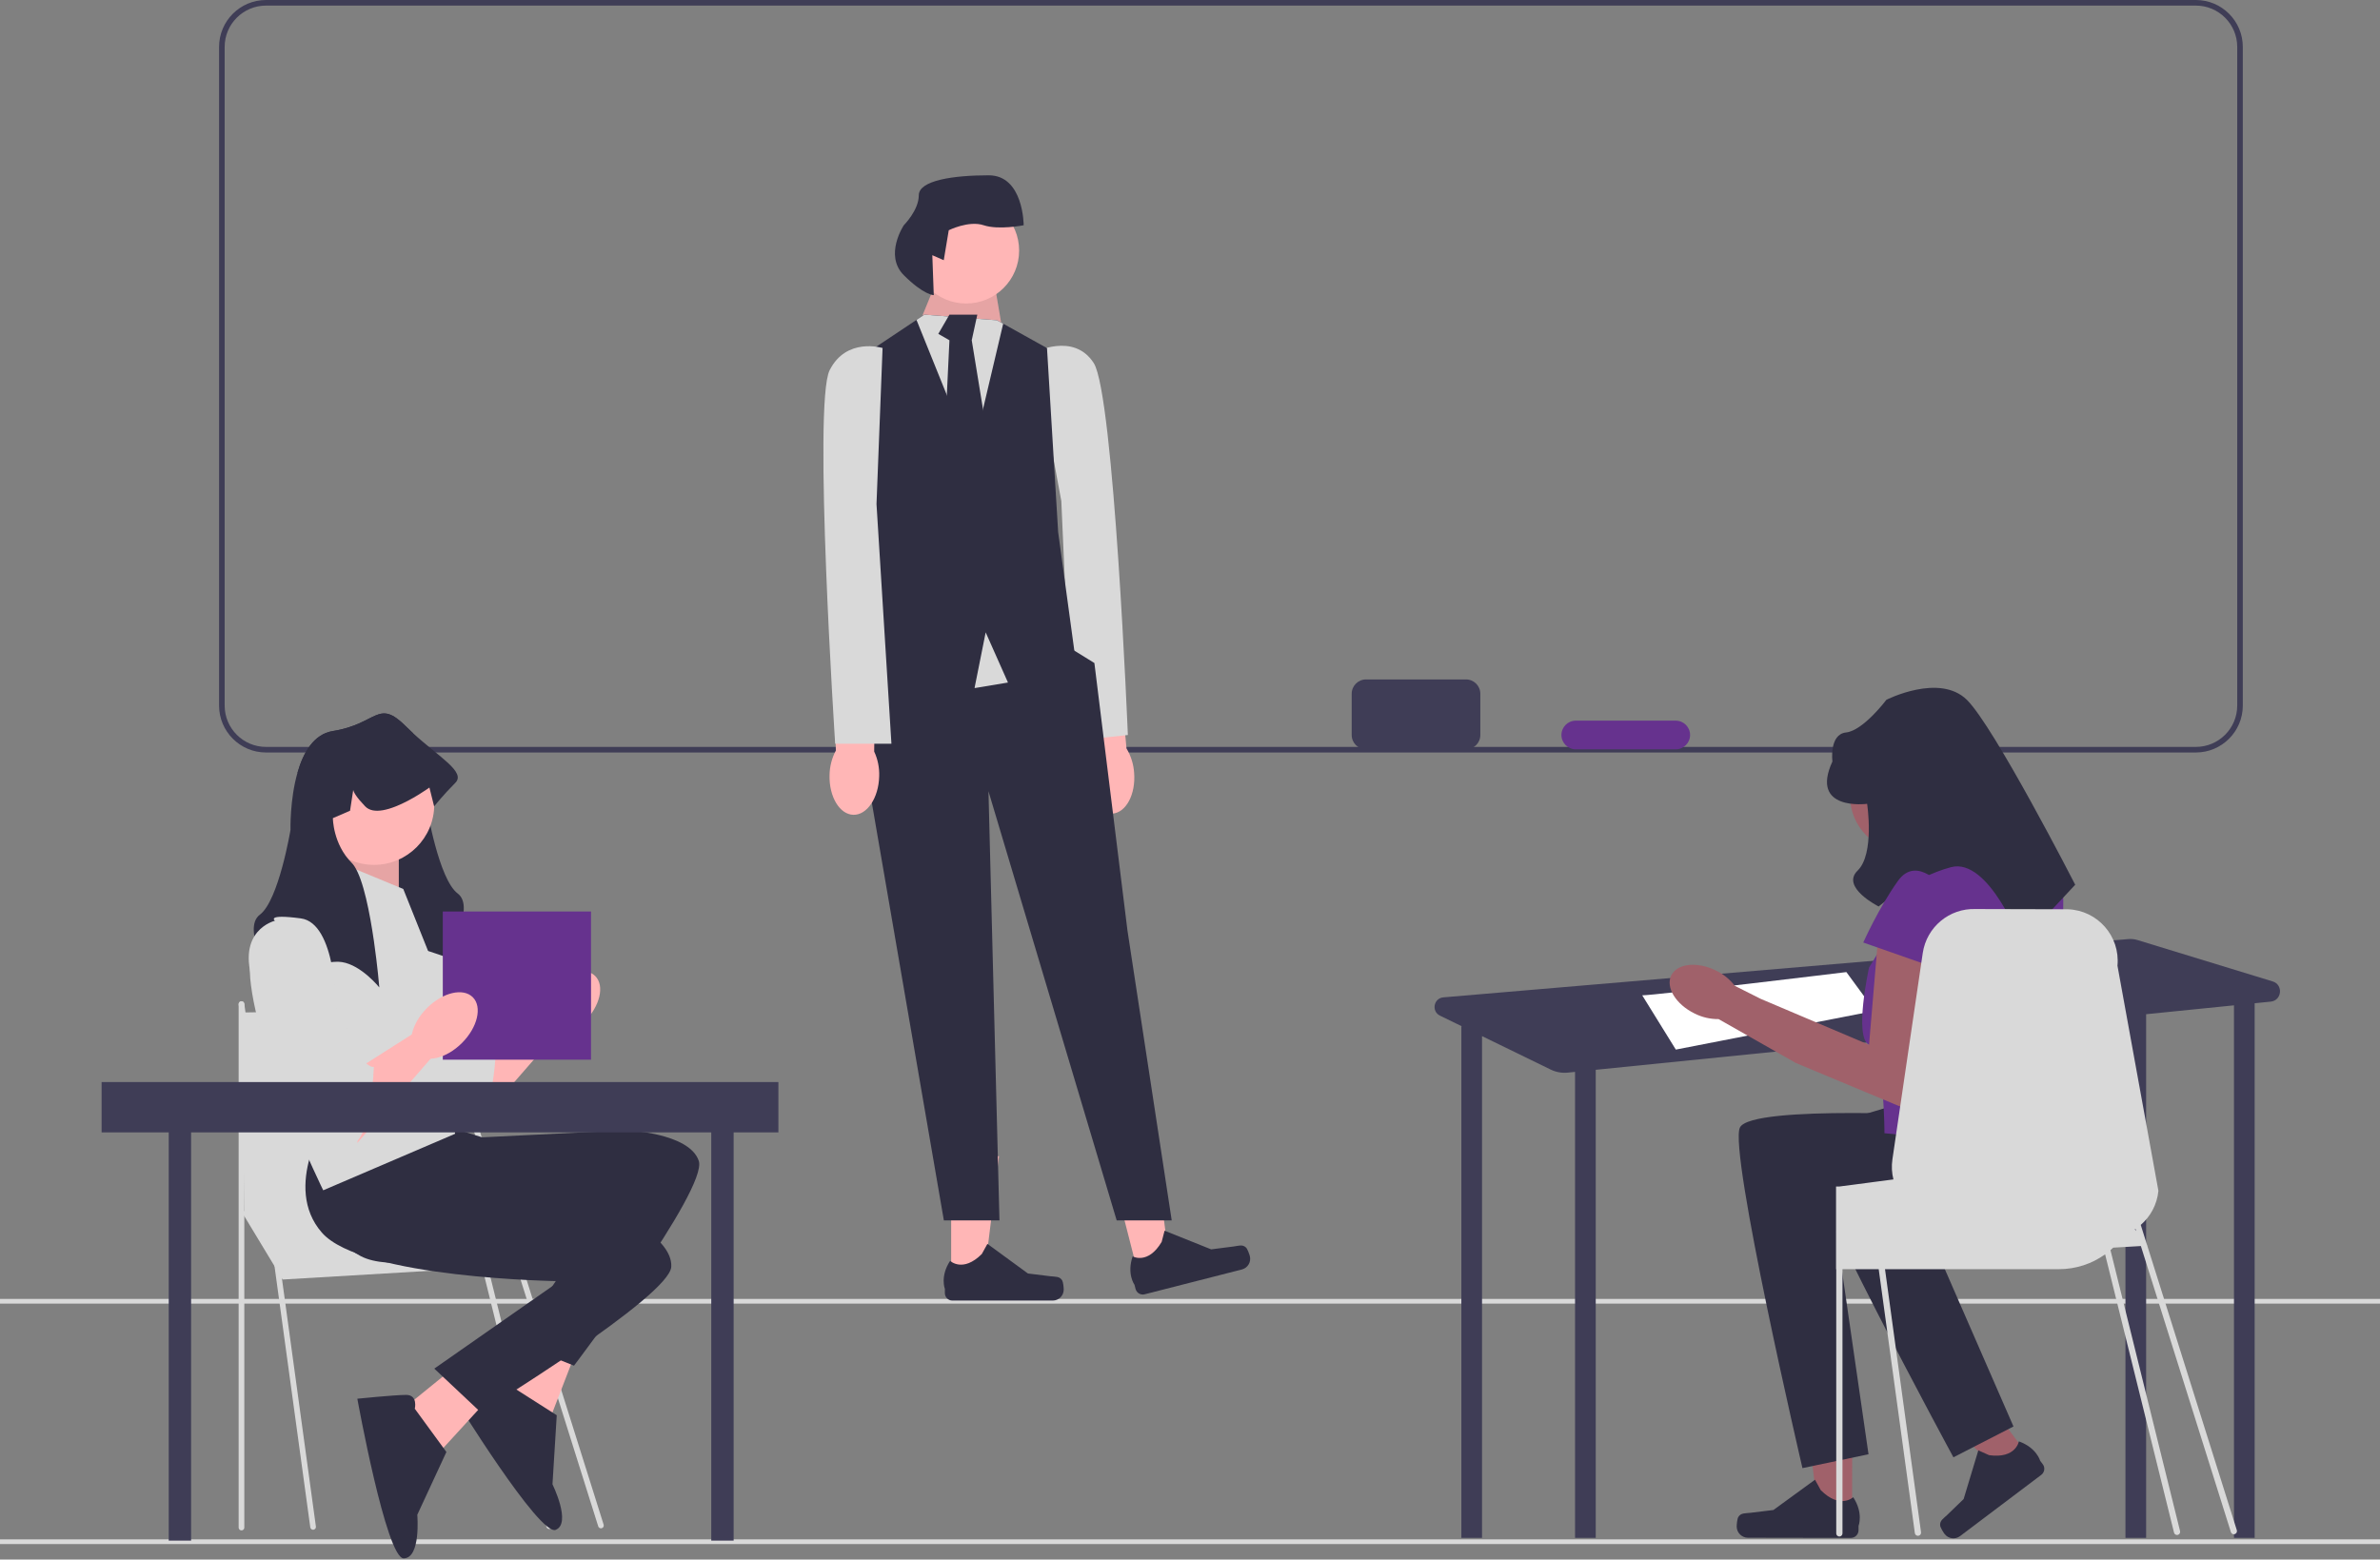 <svg width="296" height="194" viewBox="0 0 296 194" fill="none" xmlns="http://www.w3.org/2000/svg">
<rect x="0" y="0" width="296" height="194" fill="#808080" stroke="none"/>
<g clip-path="url(#clip0_0_89)">
<path d="M273.104 93.606H33.08C29.863 93.606 27.246 90.989 27.246 87.771V5.835C27.246 2.617 29.863 0 33.08 0H273.104C276.321 0 278.938 2.617 278.938 5.835V87.771C278.938 90.989 276.321 93.606 273.104 93.606ZM33.08 0.696C30.247 0.696 27.941 3.001 27.941 5.835V87.771C27.941 90.605 30.247 92.911 33.08 92.911H273.104C275.937 92.911 278.243 90.605 278.243 87.771V5.835C278.243 3.001 275.937 0.696 273.104 0.696H33.08Z" fill="#3F3D56"/>
<path d="M296 191.49H0V192.076H296V191.49Z" fill="#D9D9D9"/>
<path d="M296 161.579H0V162.164H296V161.579Z" fill="#D9D9D9"/>
<path d="M134.896 96.62C135.108 99.291 136.659 101.346 138.359 101.211C140.058 101.075 141.264 98.8 141.051 96.128C140.98 95.059 140.655 94.023 140.102 93.106L139.059 81.8L133.763 82.403L135.354 93.485C134.953 94.478 134.796 95.553 134.896 96.62Z" fill="#FFB6B6"/>
<path d="M128.57 43.871C128.57 43.871 133.52 41.25 136.03 45.166C138.54 49.082 140.272 91.433 140.272 91.433L133.315 92.175L131.996 62.332L128.57 43.871V43.871Z" fill="#D9D9D9"/>
<path d="M118.296 159.369L122.326 159.369L124.243 143.823L118.295 143.824L118.296 159.369Z" fill="#FFB6B6"/>
<path d="M132.104 159.278C132.229 159.489 132.295 160.171 132.295 160.417C132.295 161.172 131.683 161.785 130.927 161.785H118.446C117.931 161.785 117.513 161.367 117.513 160.852V160.332C117.513 160.332 116.896 158.77 118.167 156.845C118.167 156.845 119.747 158.352 122.108 155.992L122.804 154.731L127.843 158.416L130.636 158.76C131.247 158.835 131.789 158.748 132.104 159.278H132.104H132.104Z" fill="#2F2E41"/>
<path d="M141.618 158.702L145.523 157.704L143.533 142.168L137.77 143.64L141.618 158.702Z" fill="#FFB6B6"/>
<path d="M154.974 155.196C155.148 155.369 155.381 156.014 155.442 156.252C155.629 156.984 155.187 157.729 154.455 157.916L142.362 161.005C141.863 161.133 141.354 160.831 141.227 160.332L141.098 159.828C141.098 159.828 140.114 158.468 140.869 156.288C140.869 156.288 142.773 157.358 144.476 154.486L144.838 153.092L150.633 155.415L153.424 155.057C154.035 154.979 154.538 154.761 154.974 155.196H154.974Z" fill="#2F2E41"/>
<path d="M114.961 40.529L114.77 39.142L117.041 33.595L123.282 32.902L124.629 40.843L114.961 40.529Z" fill="#FFB6B6"/>
<path opacity="0.1" d="M114.961 40.529L114.77 39.142L117.041 33.595L123.282 32.902L124.629 40.843L114.961 40.529Z" fill="black"/>
<path d="M107.681 79.704L104.908 87.331L106.988 91.491L117.388 151.814H124.303L122.935 98.425L138.882 151.814H145.726L140.223 115.759L136.109 82.477L133.614 80.936L121.548 74.157L107.681 79.704Z" fill="#2F2E41"/>
<path d="M125.362 84.904L121.202 85.597L115.655 72.424H128.135L125.362 84.904Z" fill="#D9D9D9"/>
<path d="M133.682 81.437L125.362 84.904L122.588 78.664L121.202 85.597L106.641 80.91L108.721 72.424L106.641 44.689L113.984 39.794L114.961 39.142L123.975 39.836L124.766 40.265L130.215 43.302L131.602 66.183L133.682 81.437Z" fill="#2F2E41"/>
<path d="M124.766 40.265L120.855 56.823L113.984 39.794L114.962 39.142L123.975 39.836L124.766 40.265Z" fill="#D9D9D9"/>
<path d="M118.082 39.142L116.695 41.53L118.082 42.327L117.388 56.866L120.162 60.636L122.935 55.064L120.855 42.327L121.548 39.142H118.082Z" fill="#2F2E41"/>
<path d="M120.162 37.755C123.8 37.755 126.749 34.806 126.749 31.169C126.749 27.531 123.8 24.582 120.162 24.582C116.524 24.582 113.575 27.531 113.575 31.169C113.575 34.806 116.524 37.755 120.162 37.755Z" fill="#FFB6B6"/>
<path d="M115.952 31.746L117.375 32.367L117.996 28.641C117.996 28.641 120.481 27.398 122.344 28.02C124.208 28.641 127.314 28.02 127.314 28.02C127.314 28.02 127.314 21.808 122.966 21.808C118.618 21.808 114.27 22.429 114.27 24.293C114.27 26.156 112.406 28.02 112.406 28.02C112.406 28.02 109.922 31.746 112.406 34.231C114.891 36.715 116.133 36.715 116.133 36.715L115.952 31.746Z" fill="#2F2E41"/>
<path d="M103.171 96.425C103.099 99.103 104.422 101.312 106.127 101.358C107.832 101.403 109.272 99.269 109.344 96.589C109.387 95.519 109.174 94.455 108.721 93.484L108.884 82.131L103.554 82.168L103.96 93.356C103.456 94.301 103.185 95.354 103.171 96.425V96.425Z" fill="#FFB6B6"/>
<path d="M109.765 43.289C109.765 43.289 105.258 41.903 103.178 46.063C101.098 50.223 103.871 92.518 103.871 92.518H110.867L109.011 62.703L109.765 43.289V43.289Z" fill="#D9D9D9"/>
<path d="M282.652 122.085L265.845 116.94C265.473 116.826 265.083 116.785 264.696 116.818L179.516 124.067C178.302 124.17 177.996 125.808 179.092 126.342L181.821 127.672H181.748V191.304H184.319V128.889L192.87 133.055C193.524 133.373 194.255 133.503 194.979 133.43L195.889 133.338V191.304H198.46V133.079L264.342 126.424V191.304H266.913V126.164L277.84 125.06V191.304H280.411V124.801L282.404 124.599C283.804 124.458 283.997 122.497 282.652 122.085H282.652Z" fill="#3F3D56"/>
<path d="M204.244 123.815C205.851 123.815 229.633 120.923 229.633 120.923L233.168 125.743L208.422 130.564L204.244 123.815Z" fill="white"/>
<path d="M230.345 188.833L226.214 188.826L224.275 172.885L230.374 172.896L230.345 188.833Z" fill="#A0616A"/>
<path d="M216.19 188.715C216.061 188.931 215.991 189.631 215.991 189.883C215.99 190.657 216.616 191.286 217.391 191.287L230.187 191.309C230.715 191.31 231.144 190.883 231.145 190.354L231.146 189.822C231.146 189.822 231.782 188.222 230.482 186.246C230.482 186.246 228.859 187.788 226.443 185.364L225.732 184.07L220.559 187.839L217.695 188.187C217.068 188.263 216.513 188.173 216.19 188.715H216.19L216.19 188.715Z" fill="#2F2E41"/>
<path d="M252.521 181.42L249.261 183.879L238.225 172.476L243.037 168.846L252.521 181.42Z" fill="#A0616A"/>
<path d="M241.297 189.772C241.324 190.019 241.687 190.611 241.837 190.81C242.298 191.421 243.167 191.543 243.778 191.082L253.873 183.466C254.29 183.152 254.373 182.559 254.058 182.142L253.741 181.722C253.741 181.722 253.288 180.082 251.085 179.301C251.085 179.301 250.727 181.484 247.377 181.015L246.045 180.419L244.217 186.475L242.168 188.458C241.719 188.891 241.228 189.152 241.297 189.772L241.297 189.772Z" fill="#2F2E41"/>
<path d="M243.886 99.036C243.886 102.846 240.797 105.935 236.987 105.935C233.177 105.935 230.088 102.846 230.088 99.036C230.088 95.226 233.177 92.137 236.987 92.137C240.797 92.137 243.886 95.226 243.886 99.036Z" fill="#A0616A"/>
<path d="M243.236 138.814C243.236 138.814 217.835 137.376 216.397 140.252C214.959 143.128 224.17 182.627 224.17 182.627L232.387 180.905L228.379 153.192C228.379 153.192 249.575 158.806 252.451 152.096C255.327 145.386 254.499 142.888 254.499 142.888L243.236 138.814Z" fill="#2F2E41"/>
<path d="M249.744 133.987C249.744 133.987 224.867 139.32 224.241 142.474C223.615 145.627 242.947 181.283 242.947 181.283L250.416 177.448L239.219 151.783C239.219 151.783 261.146 151.59 262.144 144.358C263.143 137.127 261.683 134.937 261.683 134.937L249.744 133.987Z" fill="#2F2E41"/>
<path d="M252.582 106.943H240.63L232.452 120.362C232.452 120.362 230.535 129.034 232.452 129.97C234.369 130.906 234.369 140.971 234.369 140.971L254.499 142.888C254.499 142.888 257.374 112.694 256.416 109.818C255.457 106.943 252.582 106.943 252.582 106.943Z" fill="#66328E"/>
<path d="M233.65 115.809L232.452 129.97L218.975 124.251L215.759 122.633C215.129 121.812 214.311 121.153 213.375 120.712C211.045 119.577 208.572 119.858 207.85 121.34C207.128 122.822 208.43 124.943 210.759 126.078C211.683 126.544 212.706 126.782 213.742 126.772L223.153 132.117L223.164 132.096L223.206 132.171L237.964 138.335L241.36 119.745L233.65 115.809H233.65Z" fill="#A0616A"/>
<path d="M232.213 99.993C232.213 99.993 225.024 100.952 227.899 94.721C227.899 94.721 227.461 91.344 229.597 91.115C231.733 90.887 234.609 87.053 234.609 87.053C234.609 87.053 241.202 83.698 244.615 87.053C248.029 90.408 258.093 110.058 258.093 110.058L251.383 117.247C251.383 117.247 247.35 106.643 242.657 107.871C237.964 109.099 233.65 112.762 233.65 112.762C233.65 112.762 228.888 110.378 231.03 108.301C233.171 106.224 232.213 99.993 232.213 99.993Z" fill="#2F2E41"/>
<path d="M241.798 110.537C241.798 110.537 238.443 106.224 236.047 109.579C233.65 112.934 231.733 117.247 231.733 117.247L241.319 120.602L241.798 110.537H241.798Z" fill="#66328E"/>
<path d="M278.193 190.35L267.056 154.953L267.058 154.953H267.083L267.038 154.895L267.037 154.894L266.244 152.373L266.245 152.373C267.453 151.331 268.276 149.843 268.44 148.13L263.349 120.132C263.699 116.455 260.881 113.242 257.188 113.11L245.702 113.081C242.437 112.965 239.609 115.324 239.133 118.557L238.879 120.273L235.36 144.213C235.232 145.074 235.283 145.923 235.485 146.716L232.953 147.047L232.185 147.15L229.148 147.546L229.138 147.549L228.759 147.597H228.348V157.881H228.373V190.752C228.373 190.964 228.547 191.137 228.759 191.137C228.974 191.137 229.148 190.964 229.148 190.752V157.881H233.654L238.15 190.713C238.179 190.906 238.343 191.047 238.535 191.047C238.551 191.047 238.571 191.047 238.587 191.044C238.799 191.015 238.947 190.819 238.918 190.607L234.438 157.881H256.057C258.203 157.881 260.193 157.2 261.812 156.033L270.384 190.653C270.429 190.828 270.586 190.944 270.759 190.944C270.79 190.944 270.823 190.941 270.855 190.933C271.062 190.88 271.187 190.669 271.134 190.462L262.48 155.508C262.595 155.412 262.71 155.309 262.819 155.204L266.26 155.002L277.454 190.583C277.506 190.748 277.659 190.854 277.823 190.854C277.862 190.854 277.901 190.848 277.94 190.836C278.143 190.772 278.257 190.554 278.193 190.35ZM265.509 152.922C265.537 152.906 265.563 152.887 265.589 152.871L265.589 152.871L265.672 153.133L265.509 152.922Z" fill="#D9D9D9"/>
<path d="M59.673 130.351L67.168 125.585L70.215 127.423L59.673 139.536V130.351Z" fill="#FFB6B6"/>
<path d="M49.423 111.902C49.423 111.902 44.445 113.074 46.788 119.809C49.13 126.544 56.744 140.601 59.087 139.722C61.43 138.843 61.722 130.058 61.722 130.058C61.722 130.058 61.43 130.351 60.258 129.18C59.087 128.009 59.087 128.543 59.087 127.251C59.087 125.959 58.129 125.001 58.129 125.001L57.037 122.737C57.037 122.737 57.037 112.195 52.645 111.61C48.252 111.024 49.423 111.902 49.423 111.902L49.423 111.902Z" fill="#D9D9D9"/>
<path d="M72.682 127.108C74.626 125.164 75.228 122.614 74.028 121.414C72.827 120.213 70.278 120.815 68.333 122.76C66.389 124.704 65.787 127.253 66.987 128.454C68.188 129.655 70.738 129.052 72.682 127.108Z" fill="#FFB6B6"/>
<path d="M30.033 150.704L35.147 159.168L64.951 157.405L57.015 147.176L30.033 150.704Z" fill="#D9D9D9"/>
<path d="M38.938 190.295C38.765 190.295 38.614 190.167 38.589 189.99L29.683 124.947C29.657 124.754 29.792 124.576 29.985 124.549C30.178 124.522 30.356 124.658 30.382 124.851L39.288 189.894C39.315 190.087 39.18 190.265 38.987 190.292C38.97 190.294 38.954 190.295 38.938 190.295Z" fill="#D9D9D9"/>
<path d="M30.033 190.378C29.838 190.378 29.68 190.22 29.68 190.025V124.911C29.68 124.717 29.838 124.559 30.033 124.559C30.228 124.559 30.386 124.717 30.386 124.911V190.025C30.386 190.22 30.228 190.378 30.033 190.378Z" fill="#D9D9D9"/>
<path d="M74.739 190.119C74.589 190.119 74.45 190.022 74.402 189.872L53.328 122.889C53.269 122.703 53.373 122.505 53.559 122.446C53.744 122.388 53.942 122.491 54.001 122.677L75.075 189.66C75.133 189.846 75.03 190.044 74.844 190.102C74.809 190.113 74.773 190.119 74.739 190.119Z" fill="#D9D9D9"/>
<path d="M68.301 190.201C68.144 190.201 68.001 190.095 67.96 189.936L53.322 130.818C53.275 130.629 53.389 130.437 53.577 130.389C53.767 130.342 53.958 130.455 54.006 130.644L68.644 189.762C68.692 189.95 68.577 190.142 68.389 190.19C68.359 190.198 68.33 190.201 68.301 190.201H68.301Z" fill="#D9D9D9"/>
<path d="M30.033 125.949L54.458 125.573L58.955 151.233H30.386L30.033 125.949Z" fill="#D9D9D9"/>
<path d="M67.568 163.679L61.413 174.516L68.56 176.09L71.539 168.382L67.568 163.679Z" fill="#FFB6B6"/>
<path d="M63.624 172.47C63.624 172.47 63.384 170.703 61.978 171.264C60.572 171.825 56.514 173.909 56.514 173.909C56.514 173.909 67.099 191.109 69.108 190.307C71.117 189.506 68.712 184.644 68.712 184.644L69.243 176.05L63.624 172.47H63.624Z" fill="#2F2E41"/>
<path d="M40.345 142.65C40.345 142.65 38.149 152.753 44.884 156.267C51.62 159.781 74.607 151.143 74.607 151.143L64.065 166.939L71.386 169.884C71.386 169.884 88.078 147.921 86.906 144.407C85.735 140.893 77.829 140.601 77.829 140.601L59.965 141.479L55.28 140.015L40.345 142.65H40.345Z" fill="#2F2E41"/>
<path d="M58.462 168.489L48.784 176.343L54.869 180.41L60.449 174.315L58.462 168.489Z" fill="#FFB6B6"/>
<path d="M51.588 175.242C51.588 175.242 52.008 173.509 50.495 173.52C48.981 173.53 44.442 173.995 44.442 173.995C44.442 173.995 48.043 193.867 50.206 193.852C52.368 193.837 51.898 188.433 51.898 188.433L55.519 180.621L51.588 175.242Z" fill="#2F2E41"/>
<path d="M40.757 138.996C40.757 138.996 35.035 147.607 40.03 153.331C45.025 159.055 69.58 159.373 69.58 159.373L54.013 170.25L59.76 175.658C59.76 175.658 83.299 161.275 83.487 157.575C83.674 153.876 76.416 150.726 76.416 150.726L59.458 145.044L55.627 141.976L40.757 138.996H40.757Z" fill="#2F2E41"/>
<path d="M55.456 119.051C55.456 119.051 49.892 117.001 47.257 117.001C47.005 117.001 46.756 117.03 46.507 117.083C44.821 117.44 43.268 118.89 42.525 119.68C42.235 119.991 42.068 120.199 42.068 120.199C42.068 120.199 42.085 119.997 42.12 119.642C42.293 117.78 42.932 111.668 44.077 107.756C44.487 106.359 44.958 105.243 45.5 104.702C46.762 103.437 47.345 101.92 47.614 100.789C47.843 99.82 47.843 99.138 47.843 99.138L45.708 98.218L45.312 95.635C45.242 95.94 44.917 96.534 43.825 97.674C43.731 97.77 43.629 97.852 43.52 97.922C41.945 98.912 38.732 97.19 37.002 96.107C37.722 93.603 39.028 91.313 41.4 90.938C46.964 90.06 46.964 86.839 50.478 90.353C50.768 90.643 51.061 90.921 51.354 91.19C52.478 93.34 52.888 96.221 53.035 98.224C53.14 99.627 53.114 100.602 53.114 100.602C53.114 100.602 54.578 109.387 56.92 111.144C59.263 112.901 55.456 119.051 55.456 119.051Z" fill="#2F2E41"/>
<path d="M44.621 104.995L40.665 110.798L49.599 113.194V104.995H44.621Z" fill="#FFB6B6"/>
<path opacity="0.1" d="M44.621 104.995L40.665 110.798L49.599 113.194V104.995H44.621Z" fill="black"/>
<path d="M50.155 110.585L41.663 107.071C41.663 107.071 30.242 112.049 31.121 121.713C32 131.376 40.199 148.068 40.199 148.068L56.598 141.04L54.841 122.298L50.155 110.585Z" fill="#D9D9D9"/>
<path d="M46.514 107.586C50.652 107.586 54.006 104.231 54.006 100.093C54.006 95.956 50.652 92.601 46.514 92.601C42.376 92.601 39.022 95.956 39.022 100.093C39.022 104.231 42.376 107.586 46.514 107.586Z" fill="#FFB6B6"/>
<path d="M56.628 97.381C55.164 98.845 53.992 100.309 53.992 100.309L53.407 97.966C53.407 97.966 53.272 98.066 53.035 98.224C52.106 98.857 49.614 100.447 47.614 100.789C46.724 100.942 45.933 100.845 45.418 100.309C44.326 99.17 44.001 98.576 43.93 98.271L43.535 100.854L41.4 101.773C41.4 101.773 41.4 104.989 43.743 107.337C43.857 107.451 43.968 107.592 44.077 107.756C45.195 109.443 45.998 113.572 46.507 117.083C46.958 120.204 47.175 122.834 47.175 122.834C47.175 122.834 44.958 120.058 42.525 119.68C42.39 119.66 42.255 119.645 42.121 119.642C42.077 119.636 42.03 119.636 41.986 119.636C39.35 119.636 33.786 121.686 33.786 121.686C33.786 121.686 29.98 115.537 32.322 113.78C34.665 112.023 36.129 103.237 36.129 103.237C36.129 103.237 36.032 99.477 37.002 96.107C37.722 93.603 39.028 91.313 41.4 90.938C46.964 90.06 46.964 86.839 50.478 90.353C50.768 90.643 51.061 90.921 51.354 91.19C54.628 94.201 57.972 96.037 56.628 97.381Z" fill="#2F2E41"/>
<path d="M23.767 136.69H20.985V191.645H23.767V136.69Z" fill="#3F3D56"/>
<path d="M91.243 136.69H88.46V191.645H91.243V136.69Z" fill="#3F3D56"/>
<path d="M73.505 113.387H55.071V131.821H73.505V113.387Z" fill="#66328E"/>
<path d="M44.445 132.987L51.94 128.22L54.987 130.058L44.445 142.172V132.987Z" fill="#FFB6B6"/>
<path d="M34.196 114.538C34.196 114.538 29.218 115.709 31.56 122.445C33.903 129.18 41.517 143.236 43.859 142.358C46.202 141.479 46.495 132.694 46.495 132.694C46.495 132.694 46.202 132.987 45.031 131.815C43.859 130.644 43.859 131.179 43.859 129.887C43.859 128.594 42.901 127.636 42.901 127.636L41.809 125.373C41.809 125.373 41.809 114.831 37.417 114.245C33.024 113.66 34.196 114.538 34.196 114.538H34.196Z" fill="#D9D9D9"/>
<path d="M57.454 129.743C59.398 127.799 60.001 125.25 58.8 124.049C57.599 122.848 55.05 123.451 53.106 125.395C51.162 127.339 50.559 129.889 51.76 131.089C52.961 132.29 55.51 131.688 57.454 129.743Z" fill="#FFB6B6"/>
<path d="M96.808 134.603H12.637V140.864H96.808V134.603Z" fill="#3F3D56"/>
<path d="M182.324 84.518H169.894C168.908 84.518 168.109 85.317 168.109 86.303V91.429C168.109 92.415 168.908 93.214 169.894 93.214H182.324C183.31 93.214 184.109 92.415 184.109 91.429V86.303C184.109 85.317 183.31 84.518 182.324 84.518Z" fill="#3F3D56"/>
<path d="M208.41 89.645H195.98C194.994 89.645 194.195 90.444 194.195 91.429V91.429C194.195 92.415 194.994 93.214 195.98 93.214H208.41C209.396 93.214 210.195 92.415 210.195 91.429V91.429C210.195 90.444 209.396 89.645 208.41 89.645Z" fill="#66328E"/>
</g>
<defs>
<clipPath id="clip0_0_89">
<rect width="296" height="193.852" fill="white"/>
</clipPath>
</defs>
</svg>
